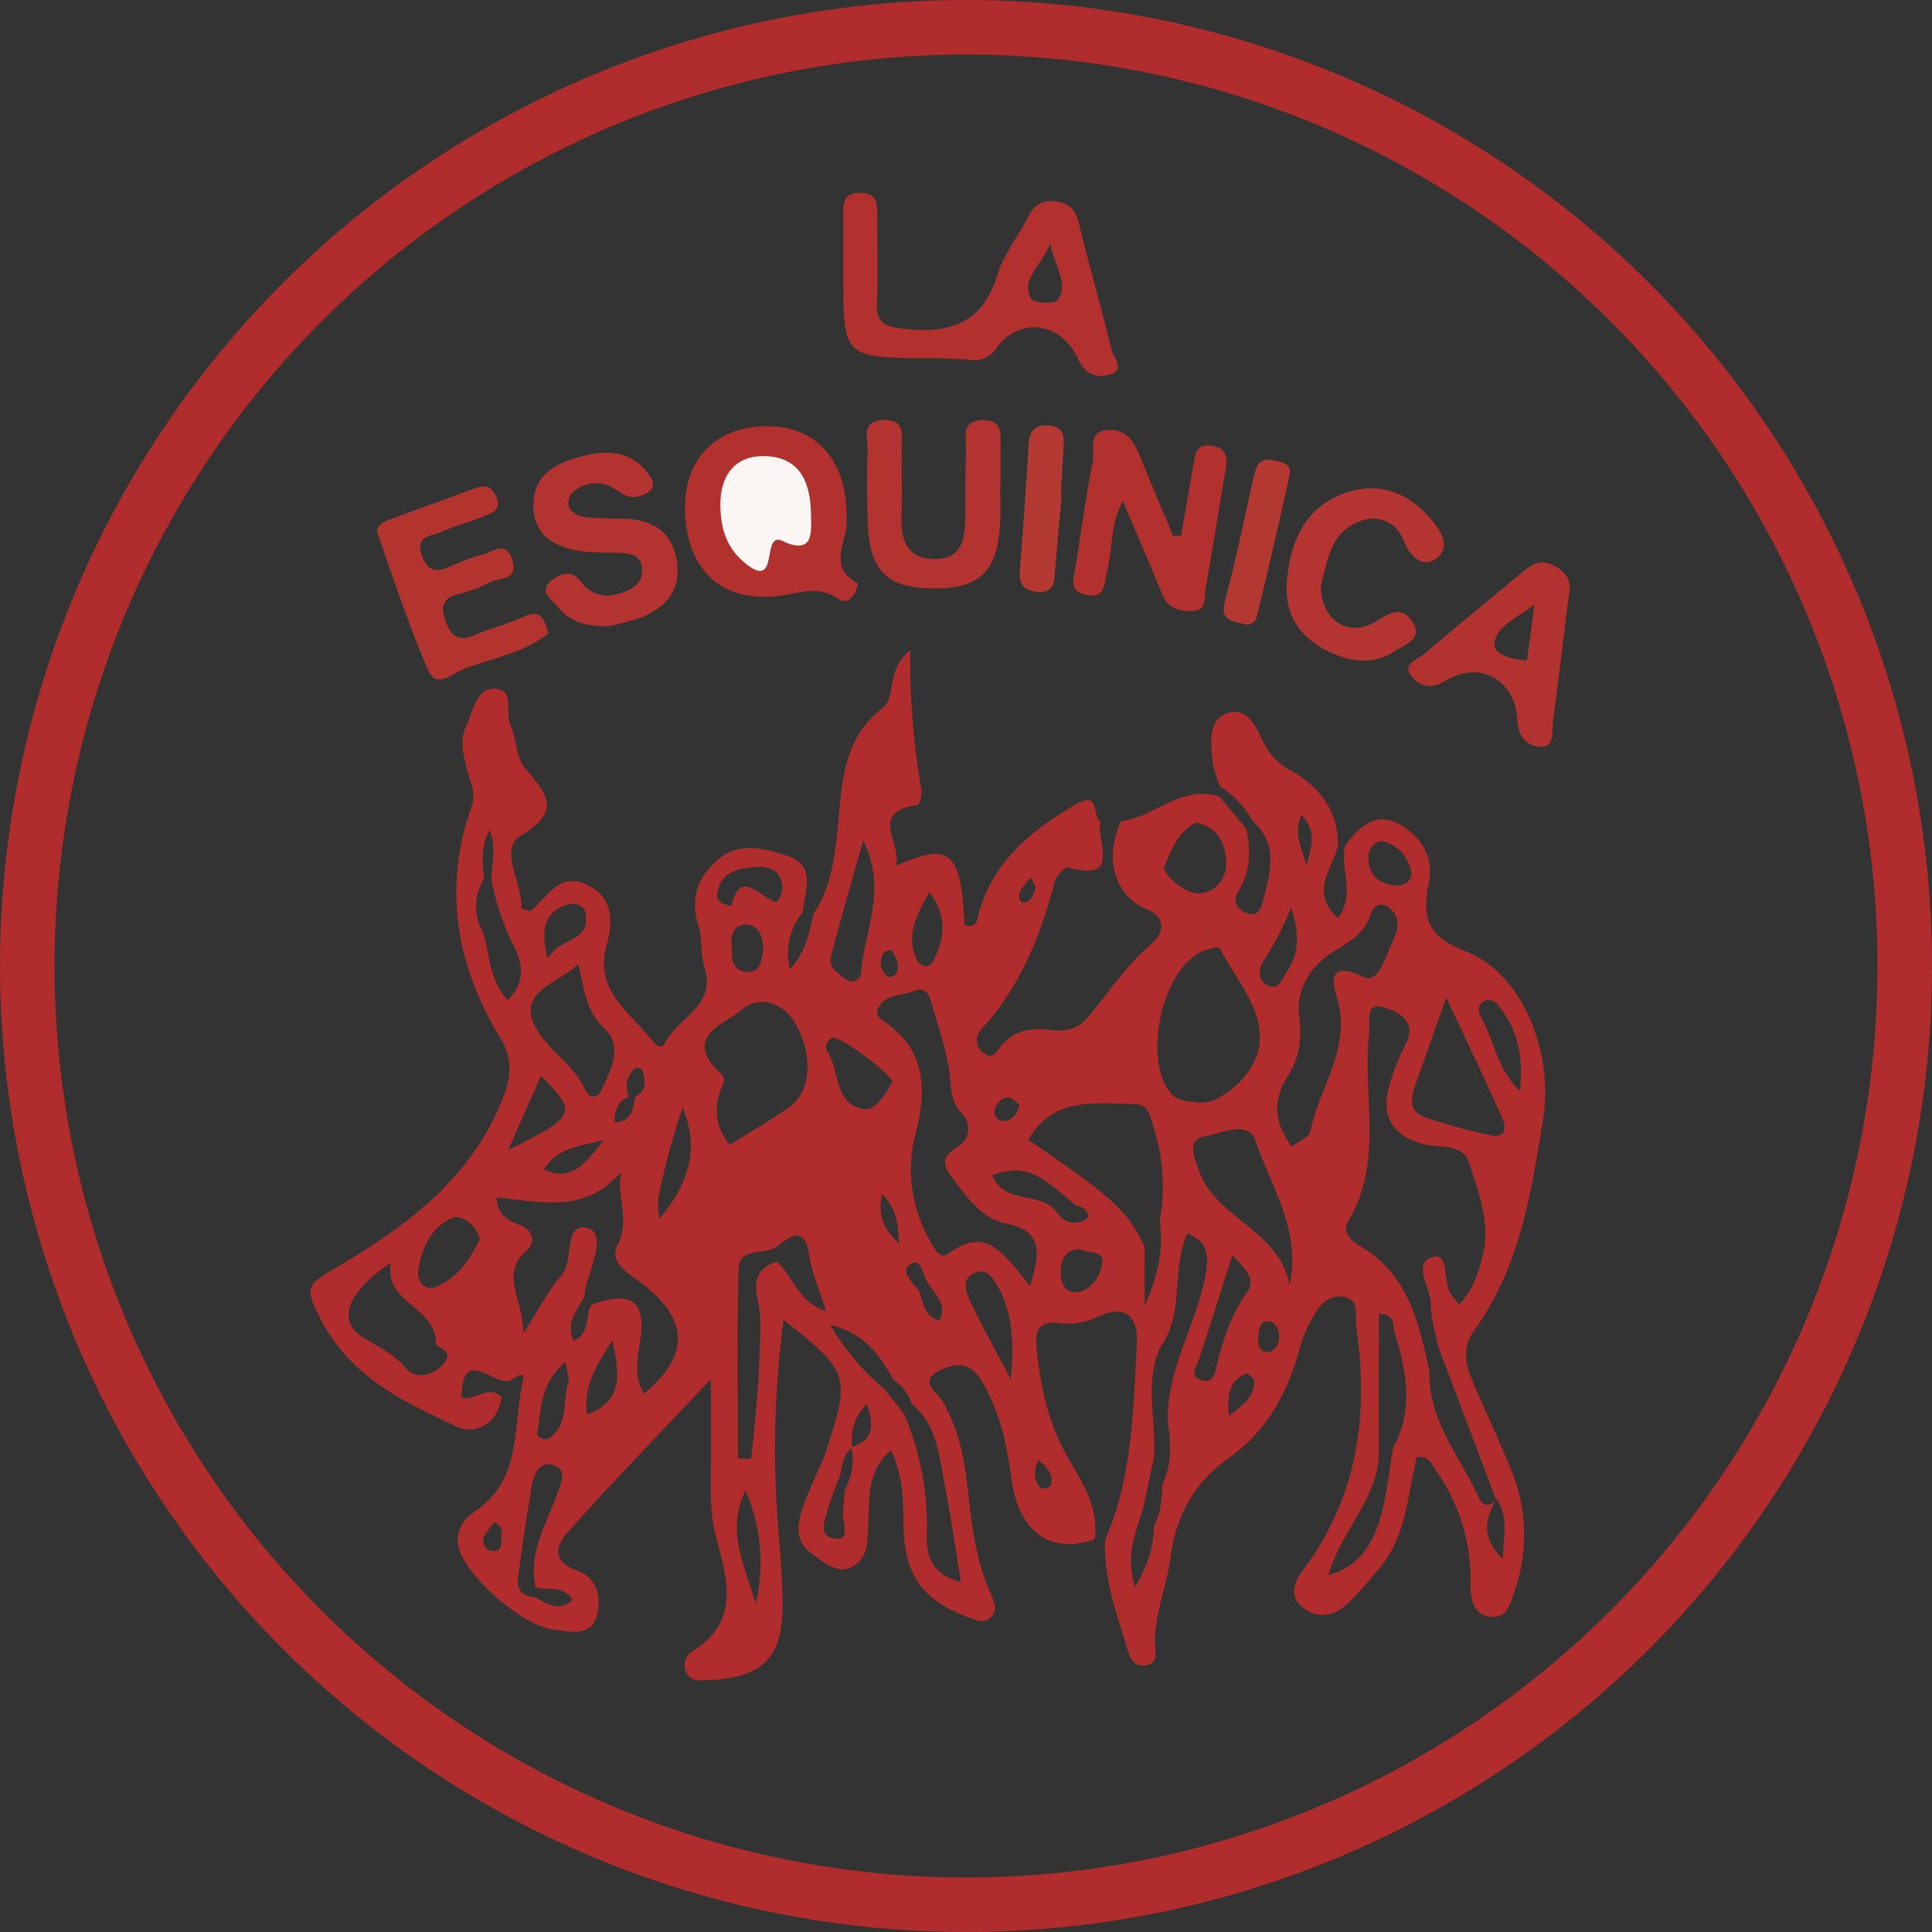 <svg id="Layer_1" data-name="Layer 1" xmlns="http://www.w3.org/2000/svg" viewBox="0 0 354.3 354.3"><rect x="0" y="0" width="354.3" height="354.3" fill="#333333" stroke="none"/><defs><style>.cls-1{fill:#b12c2c;}.cls-2{fill:#b2312f;}.cls-3{fill:#b2302e;}.cls-4{fill:#b3332f;}.cls-5{fill:#b33330;}.cls-6{fill:#b2322f;}.cls-7{fill:#b33430;}.cls-8{fill:#b43832;}.cls-9{fill:#b43932;}.cls-10{fill:#fbf6f3;}.cls-11{fill:none;stroke:#b12c2c;stroke-miterlimit:10;stroke-width:10px;}</style></defs><path class="cls-1" d="M402.42,323.22c-7.44-2.85-7.95-6.5-6.75-12.81.93-4.83-1.79-8.66-5.8-10.69-4.17-2.11-7.18.86-9.59,4.12-1,4.19,2,8.87-1.3,13.31-5.33-4.92-.92-9.11,0-13.37,0-6.26-3.24-10.58-8.39-13.57a11.46,11.46,0,0,1-5.2-5.17c-1.34-2.85-3.1-7-7-5.38-3.38,1.42-2.67,5.7-2.38,9a21.18,21.18,0,0,0,1.36,4.32,17.74,17.74,0,0,1,6,6.4c4.88,4.42,3.1,9.65,1.81,14.81-.43,1.69-1.29,2.83-3.2,1.93-1.59-.75-2.33-2.16-1.37-3.72,2.27-3.7,2.47-7.6,1.55-11.68l-4.91-5.87h0c-7-2.26-11.86,3.74-18.06,4.51-3.1,6.69-1.26,13.59,4.6,16.1,4.33,1.86,2.85,4.76.84,6.5-4.51,3.9-7.72,8.8-11.46,13.3-1.87,2.26-4.16,2.73-6.83,2.39-3.44-.44-6.58-.08-9.06,2.79-.83,1-1.68,3-3.5,1.22a2.8,2.8,0,0,1-.24-4.12c7.15-7.73,10.88-17.12,13.5-27.11.27-1,1.86-2.75,2.4-2.6,10.05,2.84,5.1-4.9,6-8.43-1.67-.76.2-5.94-4.68-3.05-8.51,5-15.57,10.9-17.93,21-.27,1.17-1.21,1.48-2.34,1-.62-13.41-2.63-15.27-12.62-10.8,1.33-4-5.15-9.9,4-11.17.38-.05.87-1.85.72-2.74a141.51,141.51,0,0,1-2.05-25.62c-4.56,3.59-2.53,8.57-5,10.5-7.94,6.19-7.5,15-8.45,23.46-.56,5.06-1.38,10.05-4.32,14.4-.72,3.62-1.59,7.19-4.29,10.13a11.87,11.87,0,0,1,2.36-10.49c.26-3.84,2.73-8.54-3-10.37-4.07-1.31-8.56-2.56-12.42.64s-5.32,7.22-3.71,12.29c.76,2.39.32,5.16,1.08,7.54,2.3,7.21-5,9.26-7.27,14-.51,1.05-1.68.29-2.37-.6-4-5.19-10.57-8.95-8.29-17.4,1.13-4.15,1.41-8.87-3.77-11.19S234,313.47,231,315.71c-.26.19-.89-.13-1.76-.28.29-4.59-4.29-11-.13-13.43,7.94-4.65,4.38-8,.84-12.34-1.91-2.31-1.54-5.35-2.7-7.87-1.06-2.32.81-6.75-3-6.77-3.3,0-3.85,4.15-5.14,6.86s-.47,5.46.19,8.19c.52,2.14,1.72,4,.8,6.59-5.31,14.94-2.82,29.1,5.22,42.37,2.42,4,2.06,7.28.4,11.42-5.87,14.63-17.83,23.35-30.51,30.81-5.32,3.14-5.83,3.54-2.81,9.38,5.58,10.83,15.33,15.18,25,19.75,3.23,1.52,7.59-.39,8.17-5.47-2.45-2.24-4.78.69-7.29.17,0-9.65,5.82-2.28,8.79-3.1.86-.55,2.9-2,2.51-.36-2,8.39,0,18.29-8.86,24.29-2.06,1.4-3.71,3.58-3,6.55,1.19,5.25,11.73,14.54,17.47,15.14,2.91.3,6.66,1.52,7.85-2.5,1-3.36,0-7.09-3.57-8.33-4.66-1.62-3.92-4.6-1.84-6.92,8.16-9.14,16.69-17.93,26.36-28.21,0,6.64,0,10.94,0,15.23,0,4.59-.28,9.15.93,13.69,2,7.67,4.61,15.51-4.34,21a3,3,0,0,0-1,4.09c.71,1.32,2,1.29,3.32,1.24,10.8-.38,14.48-4.13,14.24-14.82-.08-4.07-.4-8.14-.73-12.2a179.37,179.37,0,0,1,.9-39.1c11.93,9.47,12.23,10.18,8.06,23.33-1.15,3.62-3.09,7-4.36,10.58-1.13,3.18-1.9,6.64,1.5,9,2,1.43,4.36,3.59,6.85,2.63,3.73-1.44,3.34-5.35,3.49-8.6.21-4.63-.13-9.4,4.17-13,2.09,4.51,2.27,8.82,2.28,13.18,0,9.51,3.27,14.18,11.82,17.42,1.45.55,2.91,1.32,4.22,0s.58-2.84,0-4.24c-2.77-6.15-3.53-12.67-4.26-19.32-.61-5.49-1.67-11.05-4.62-16.05-.93-1.57-4.81-3.8-.13-5.82,3.3-1.43,5.57-1,7.54,2.5,3.11,5.47,4.4,11.25,5.21,17.42,1.31,10,7.27,14.07,15.28,11.21.81-5.73-2.19-10.3-4.84-14.85-3.68-6.31-5.1-13.16-5.82-20.28-.31-3.1.5-5,4.08-4.5a12.57,12.57,0,0,0,7.31-1.24c4.93-2.25,7.32.05,7,5.26-.66,12.14-.82,24.31-5.81,35.73h0c-.28,6.52,1.76,12.58,3.65,18.67.6,1.92,1,4.55,3.47,4.37,3-.21,1.91-2.91,2-4.84.18-5.15,2.23-10,2.89-15,1-7.83,4.39-13.73,10.79-18.29,6.95-4.94,10.77-12.06,12.93-20.2a26.26,26.26,0,0,1,2.4-5.6c1.13-2.09,2.78-4,5.35-3.71,3.41.37,2.29,3.53,2.58,5.5,2.31,16,.35,31-9.59,44.38-1.71,2.3-3.07,5.06.1,7.37,2.69,1.95,5.47,1.2,7.71-.77a75.65,75.65,0,0,0,5.62-6.21c5.38-5.93,5.52-13.85,7.25-20.85,2.35-.24,2.66,1.27,3.33,2.21a34.89,34.89,0,0,1,6.54,21.57c-.06,2.65.81,5.43,4,5.53,2.8.08,3.34-2.5,4.08-4.78a31,31,0,0,0-.46-21.74c-2.27-5.68-4.91-11.21-7.31-16.83-1.34-3.14-1.88-6.11.44-9.32,8.35-11.57,10.41-25.29,12.58-38.87C418.54,341.64,412.71,327.15,402.42,323.22Zm-81.78-10.8c.24-.87,1.1-1.58,2-2.79.43,1,1,1.69.83,2.13-.27.87-.74,2-1.44,2.34C320.46,314.78,320.42,313.21,320.64,312.42ZM387.1,303a6.94,6.94,0,0,1,5.19,5.11c.67,2.12-1.09,3.3-3.14,3-2.79-.37-4.59-2-4.59-5A2.82,2.82,0,0,1,387.1,303Zm-14.84-4.8c2.65,2.9,2.12,5,.93,9.35C372.1,303.52,370.87,301.65,372.26,298.2Zm-7,26.88a53.67,53.67,0,0,0,5.12-9.91c1.42,4.29,1.67,8.28-.82,11.89-.9,1.3-1.56,3.7-3.88,2.13C364.27,328.21,364.43,326.43,365.28,325.08Zm-18.16-17.3c1.3-3,2.55-6.72,5.92-8.16,4,.93,5.19,3.7,5.44,6.9s-1.77,5.76-4.68,6.05C350.6,312.89,346.75,308.64,347.12,307.78Zm6.75,15.57c1.08-.5,3.27-1.08,3.39-.84,2.8,5.59,7.71,10.78,7.42,17.05-.21,4.44-3.82,8.74-8.47,11a8,8,0,0,1-2.6.42c-2.12-.31-3.93-.21-5.26-1.76C343.16,343.18,346.61,326.74,353.87,323.35ZM318.44,350c.63-.13,1.49.91,2.13,1.34-.49,2.08-1.52,3-3.16,3a1.89,1.89,0,0,1-1.4-1.22A2.85,2.85,0,0,1,318.44,350Zm-14.36-37.64c3.48,4.74,2.62,8.85.61,12.77-.64,1.26-2.32,1-3-.44C299.73,320.16,301.73,316.54,304.08,312.32ZM296.87,323c.49,0,1,1.51,1.3,2,.28,1.81-.11,3-1.64,2.87-.55-.05-1.34-1.42-1.37-2.22C295.11,324.58,295.4,323,296.87,323ZM286,324.15c1.75-6.73,3.7-13.41,5.91-21.29,4.5,9,.19,16.61-.39,24.25a1.69,1.69,0,0,1-2.83,1.18C287.38,327.28,285.43,326.19,286,324.15Zm-20.84-11.58c.58-3.87,3.7-4.56,6.79-4.81,2.34-.18,4.73.3,5.1,3.33.15,1.28-.56,3.4-1.51,3-3.21-1.48-6.24-5.8-7.77.77C265.41,314.59,265,313.5,265.12,312.57Zm8.46,10.19c-.33,2.18-.58,4.32-2.87,4.24-3.31-.13-2.83-3.16-3-5.24s1-3.79,3.11-3.42C273.14,318.75,273.48,321,273.58,322.76Zm-24.69,27.1a4.55,4.55,0,0,1,.86-4.95,1,1,0,0,1,1.71.39c.46,1.74.76,3.54-1.38,4.54h0c-.48,2-.31,4.52-3.81,4.75C246.29,352.38,246.92,350.79,248.89,349.86Zm-11.44-35.17c1.53-.55,3.34,0,3.57,1.79.65,5.19-4.81,4.15-7,8.06C232.57,318.78,233.76,316,237.45,314.69Zm2.2,10.88c1.09,4.71,1.29,8.54,5,12.06,3.15,3,.93,7.67-.94,11.3-.79,1.54-2.24,1-2.83-.32-1.88-4.3-6.07-6.81-8.42-10.36C227.44,330.65,236,329.25,239.65,325.57Zm4.64,32.26c-3.63,4.56-5.84,7.62-11,5.43C235.58,359.46,239.09,359.12,244.29,357.83Zm-17.62-25.65c-3.39-3.67-3.23-8.37-4.53-12.5h0a9.46,9.46,0,0,1,.23-9.79h0c-.3-2.93-.7-5.87,1-8.9,1.31,3.18.36,6.13.32,9a44.72,44.72,0,0,0,4.07,12.15C229.46,325.5,230.1,328.81,226.67,332.18Zm6.11,13.87c6.75,6.84,6.54,7.37-6,13.59Zm-18,53c-2.18,2.22-5.15,2.57-6.77.62-2.24-2.72-5.1-3.9-7.85-5.65-4.88-3.1-3-8.24,5.12-13.71-1.46,7.47,8.39,8,8.23,14.9C213.51,395.91,217.33,396.46,214.79,399.05Zm-1.23-14.32c-2,.78-3.57-.83-3.27-3,.6-4.17,2.42-8.06,6.4-9.67,1.39-.55,4.27,1.14,4.87,4C219.76,379.74,217.5,383.18,213.56,384.73Zm11.95,46.44c0,.86,0,2.12-1.4,2a1.85,1.85,0,0,1-1.79-2.52,10.39,10.39,0,0,1,1.94-2.7C226.1,428.78,225.56,430.11,225.51,431.17Zm10.34-8.66c-2,5.63-5.44,10.91-4.06,17.34,2.18.7,5-.56,6.8,2.34-2.57,2.27-4.73.6-6.92-.52-2.13-.14-3.38-1.33-3.11-3.41.74-5.75,1.63-11.48,2.58-17.19.36-2.12,1.52-4.34,3.9-3.65C237.78,418.22,236.44,420.88,235.85,422.51Zm2-20.38c-1.17,3.44.08,7.74-3.44,10.31-.9.66-2.46-.1-2.29-1,.79-4.18.36-8.94,5.19-12.93C237.65,400.71,238.05,401.52,237.84,402.13Zm3.41,6.07c-.8-5.47,2-9.51,4.64-13.69C246.88,399.78,248.54,405.41,241.25,408.2Zm10.44-3.82c-2-3.36-1.16-6.72-.66-10.2,1-6.89-1.9-8.8-8.92-6.18-1.37,1.9-.12,5.08-3.33,6.69-1.58-3.58.78-5.78,2-8.23A15.25,15.25,0,0,1,241,385c.9-3.82,3.84-10,.46-11-4.59-1.34-2.48,5.83-4.85,8.59s-3.89,5.8-7,10.65c-.1-6.56-4.37-10.66.57-15.18,1.89-1.74,1.06-3.81-1.39-4.72s-4-2.05-4.09-5c8,.77,16.29,3.11,22.85-4.73-1,4.72,1.75,8.85-.72,13.56-1.73,3.31,2.73,5.5,5.18,7.49C259.87,391,260,397.44,251.69,404.38Zm2.84-32.1a13.25,13.25,0,0,1-.25-3.68,131.41,131.41,0,0,1,4.47-16.69C262,359.38,259.85,366,254.53,372.28Zm11-23.07c.34-1.2,1.41-2.51.32-3.49-7.53-6.79.78-9.21,3.91-11.91,2.56-2.21,6.81-1.67,9.28,2.07,3.69,5.57,3.51,12.91-.68,15.87-3.51,2.49-7.27,4.63-10.94,6.95A9.6,9.6,0,0,1,265.58,349.21Zm6.62,93.69c-1.84-6.79-5.62-13.34-1.85-20.79A33,33,0,0,1,272.2,442.9Zm3.9-62.74c-6,1.77-3.13,6.8-3.08,10.12.14,8.81-.76,17.4-1.62,26l-2.44-.07c0-11.55-.18-23.1.09-34.64.11-4.3,4.81-2.53,7-4.17,2.77-2.21,5.17-3.89,6,1.7.45,3.13,1.82,6.12,3.06,10.08C279.93,387.57,279.08,382.75,276.1,380.16Zm10.12-41.11c1.94-.21,11.42,7.28,11,8.11-1.17,2.22-3.09,5.32-5.12,5-5.54-.86-4.39-7-6.75-10.55A1.83,1.83,0,0,1,286.22,339.05Zm12.25,37.78c-2.39-2.29-4.08-4.8-3.07-9.12C298.31,370.76,298.31,373.83,298.47,376.83Zm-8.55,37.25s0,.09,0,.13h0l-.12.09a11.75,11.75,0,0,1-1.27,7.75l-.31,4.42c.05,1.73,1.3,4.84-1.42,4.46-3.51-.49-1.71-3.69-1.22-5.91q.78-2.22,1.58-4.46c1.18-2,.52-4.72,2.64-6.26a1.1,1.1,0,0,0,0-.18l.12,0a9.16,9.16,0,0,1,2.66-7.87C294,410.38,293.69,412.88,289.92,414.08Zm17,7.25c1.12,5.66,1.91,11.39,2.92,17.53-5-1.31-6.41-4.37-6.24-8.59a52.24,52.24,0,0,0-4.2-22.27l-3.55-4.48a44.84,44.84,0,0,1-10-11.83c6.82,1.75,9.23,6,11.7,10.2a7.74,7.74,0,0,1,3.24,4.27C305.54,410.12,305.84,415.92,306.91,421.33Zm-1-30.43c-3.1-.74-2.9-3.62-3.92-5.65-1.17-1.41-3.34-3.36-1.46-4.66s2.24,1.66,3,3C304.71,385.86,307.48,387.58,305.92,390.9ZM319,401.72c-2.53-4.8-5.19-9.55-7.52-14.45-.81-1.7-1.53-4.19,1.05-5.17,2-.76,3.26,1.1,4.1,2.62C319.54,389.9,319.48,395.66,319,401.72Zm5,14.77c1.83,1.42,2.82,2.8,2.33,4.68-.09.33-1.63.75-1.85.52C323.29,420.34,323,418.71,324.05,416.49Zm-1.5-31.92c-4.6-5.51-7.8-11.29-15-5.89-1.69,1.27-2.91-1.54-3.67-3a26.08,26.08,0,0,1-2.25-19.29c2.08-8.06,1.71-15.43-6.15-20.54a1.67,1.67,0,0,1-.59-2.54c1.41-2.3,4-1.9,6.08-2.72s2.92,0,3.39,1.72c1.28,4.59,3,9.15,3.49,13.83.27,2.62.23,4.85,2.23,6.81a4,4,0,0,1,.85,4.29c-.84,2.4-6.16,2.79-2.91,7.11,2.79,3.71,5.44,7.83,10.18,8.79C324.82,374.49,324.4,378.28,322.55,384.57Zm5.17-13.08c-2.54-4.59-9.53-1.37-12.11-7.17,7.26-3.06,11.08,2.3,15.58,5.63,1.6.07,2.48,1.78,1.75,2.32A3.7,3.7,0,0,1,327.72,371.49Zm8.07,8.87c-.3,2.43-2,5-4.5,5.35-2.35.35-3.26-1.87-3.09-4.11s1.13-3.82,3.7-3.72C333.26,378.71,336.08,378,335.79,380.36Zm-13.57-22.55c4.57-8,12.29-6.69,19.53-6.58,2.49,0,2.8,2.11,3.45,4.23a35.49,35.49,0,0,1,1.13,17.26c.67,4.72,0,9.2-2.76,15.58V377.36C340.42,370.81,337.73,368.35,322.22,357.81Zm24.65,62.89h0c-.19,2.73-.19,5.51-1.64,8,0,3.5-.86,6.72-3.39,11.09-2.21-6.84,1-11.46,1.87-16.32l1.59-7.57h0c.44-6.72-1.87-13.6,1.2-20.16,4.45-6.16,1.85-14,4.91-20.76,4.12,1.59,3.9,4.41,3.23,8-1.71,9-7.09,17-6.81,26.48C348.3,413.24,348.63,417.06,346.87,420.7Zm7-18.85c-2.13-.78-.85-2.26-.38-3.66,2-6.09,3.94-12.23,6.17-19.23,2.39,2.59,4.42,4.33,2.73,6.7-2.94,4.14-4.44,8.75-5.62,13.58C356.48,400.54,356,402.61,353.9,401.85ZM359,408.4c-.44-3.92.11-6.42,3.11-7.74.28-.12,1.44.76,1.47,1.23C363.78,404.82,361.69,406.31,359,408.4Zm7.21-11.73c-1.58.18-2-1.23-1.86-2.61s.16-2.94,1.69-3c1.22,0,2.15,1.21,2.16,2.69S367.48,396.53,366.19,396.67Zm3.9-12.17c-1.81-10.25-13.6-12.18-16.66-21.16-.87-2.55-2.26-5.63,1.16-6.2,2.94-.5,7.92-3.12,9.27.88C366.75,366.51,372.29,374.44,370.09,384.5Zm9-51.57c1.9,8.7-3.64,15.54-5.21,23.32-.22,1.09-2.2,1.83-3.39,2.75-3.33-4.42-3.54-8.47-.66-13,2.06-3.23,2.57-6.79,2-10.92-.63-4.86,2.24-9.31,6.3-11.83,2.91-1.81,5.65-3.19,6.76-6.66.82-2.57,2.74-2.29,4.05-.79,2.05,2.35.26,4.88-.62,7.11s-2.26,6.2-4.66,5C375.73,324.13,378.67,330.89,379.12,332.93Zm10,81.21c-.85,4.71-1.16,9.61-2.72,14.07-1.35,3.88-3.53,7.83-9.14,9.39,2.35-8.39,9.36-14.25,9.24-22.85-.11-8.3,0-16.6,0-25.07,2.7.12,2.67,1.65,2.75,3.11C391.48,399.92,393,407,389.15,414.14Zm16.51-35.71c-.71,3.39-1.81,6.84-4.45,9.58-.58-.74-.85-1.16-1.18-1.52-2-2.18-.41-8.06-3.53-7.23-4.06,1.08-.4,5.65-.47,8.68,0,2.49.81,5,1.27,7.48h0q5.28,14,10.57,28c2.54,3.15,1.53,6.65,1.36,11.21-4-3.91-3.17-7.19-1.4-10.57-1.24,1-2.25.91-2.95-.62-3.44-7.53-9.3-14.09-9.07-23.06-1.91-9-3.86-18-12.85-23.19-1.48-.85-3.26-2.55-2.13-4.4,6.69-11,2.61-23.06,3.9-34.58.22-1.94-.82-5.71,2.5-4.77,1.62.45,6.77,2.08,4.17,6.85a39.34,39.34,0,0,0-2.82,7.07c-1.77,5.6,0,9.47,5.83,11.15,3.06.88,7.47-.25,8.67,3.56C404.74,367.3,406.85,372.75,405.66,378.43ZM407.3,357a98,98,0,0,1-12.41-3.37c-3.2-1.17-2.47-3.91-1.55-6.45,1.63-4.5,3.2-9,5.49-15.51,3.95,8.44,7.29,15.4,10.42,22.45C409.83,355.38,409.68,357.48,407.3,357Zm5-8.22c-4.17-4.06-4.64-9.07-6.89-13.12-.66-1.18-1.07-2.5.33-3.27s2.41.37,3.12,1.37C412,337.94,413,342.67,412.34,348.73Z" transform="translate(-133.62 -148.76)"/><path class="cls-2" d="M288.26,199c0,15.33,0,15.32,15.55,15.45,2.55,0,5.11.09,7.65.31a4.87,4.87,0,0,0,5-2.3c4.15-5.69,11.79-4.62,14.84,2.1,1.23,2.7,3.15,3.49,5.4,3,3.6-.72,1.08-3.28.73-4.75-1.84-7.69-4.08-15.28-5.93-23-.64-2.65-1.81-3.87-4.55-4.15-2.51-.25-3.74.89-4.78,2.86-1.89,3.61-4.51,7-5.7,10.8-2.8,9-8.95,10.66-17.32,9.71-3.6-.41-4.9-1.26-4.72-4.91.25-5.35,0-10.73.07-16.09,0-2.28-.25-3.94-3.24-3.9s-3.05,1.93-3,4.07C288.27,191.89,288.26,195.47,288.26,199Zm37.92-5.56c1.12,4.77,3.46,7.57,1.33,10.39-.57.75-4.4.48-4.81-.32C320.82,199.92,324.36,197.86,326.18,193.48Z" transform="translate(-133.62 -148.76)"/><path class="cls-3" d="M276.39,258.05c3.66-.42,7.1-2.09,10.88.47,2.71,1.83,3.88-2.68,3.59-2.84-5.87-3.16-1.55-7.84-2-11.72.24-10.05-4.91-16.56-13.44-17-10.13-.52-16.5,5.64-16.18,15.66C259.62,253.43,266,259.24,276.39,258.05Zm-2-25.61c6.5.41,7.93,5.52,8,11,0,2.91.46,6.81-4.65,4.84-4.89-3.1-.82,8.92-7.17,4-3.71-2.87-4.73-6.56-4.8-10.61C265.63,236,268.41,232.07,274.38,232.44Z" transform="translate(-133.62 -148.76)"/><path class="cls-2" d="M334,233.42c-1.27,6.5-2.14,13.09-3.21,19.64-.33,2-1.16,4.08,1.91,4.77,3.71.83,3.35-2.06,3.9-4.11,1.07-4,.47-8.37,2.93-13.09,2.69,6.36,5,11.73,7.22,17.13,1.06,2.59,3.18,3.16,5.59,3.05,2.72-.13,2.07-2.56,2.35-4.08,1.33-7.28,2.44-14.6,3.7-21.89.41-2.37.05-4-2.73-4.37-2.61-.34-2.84,1.37-3.15,3.23-.73,4.42-1.53,8.83-2.3,13.24l-1.41.19c-2-4.79-4.06-9.56-6-14.39-1.09-2.77-2.41-5.25-5.8-5.15C332.9,227.71,334.44,231.32,334,233.42Z" transform="translate(-133.62 -148.76)"/><path class="cls-4" d="M212.16,271.73c1.51,3.48,4.62.41,6.63-.34,5.24-2,11-2.88,15.41-6.51-.83-2.75-1.52-4.43-4.42-3.08s-6.25,2.21-9.3,3.48c-2.81,1.18-4.13.12-5.11-2.5s-.69-4.34,2.37-5.1a23.92,23.92,0,0,0,5.71-2.13c1.68-.93,5.27-.26,4.12-4.06s-3.61-1.49-5.55-1a32.38,32.38,0,0,0-5,1.79c-2.44,1-4.59,2.2-6-1.57s1.69-3.59,3.47-4.38c2.56-1.13,5.29-1.85,7.89-2.89,1.63-.65,3.37-1.3,2.14-3.82-.91-1.87-2.16-1.9-3.73-1.34-5.26,1.91-10.52,3.86-15.78,5.77-1.27.47-2.62,1.19-2.11,2.65C205.82,255.08,208.62,263.57,212.16,271.73Z" transform="translate(-133.62 -148.76)"/><path class="cls-5" d="M240.3,249.87a58.43,58.43,0,0,0,6.08.22c2.31.12,5,.1,5,3.27,0,2.71-2.29,3.76-4.59,4.36a6,6,0,0,1-6.72-2.4c-1.74-2.33-4-1.16-5.36-.08-2.44,2,.2,3.58,1.31,4.94,2,2.51,4.94,3.45,9,3.45a45.3,45.3,0,0,0,5.82-1.5c4.74-1.8,7.73-5,6.9-10.46s-4.49-7.64-9.69-7.79c-1.27,0-2.54,0-3.81-.1-2.25-.13-4.75.24-6.25-1.92a2.74,2.74,0,0,1,.49-2.62,6.16,6.16,0,0,1,7.73-.88c1.57,1,2.7,1.95,4.73,1.36,2.26-.65,3.14-1.79,1.78-3.78-3.08-4.49-7.59-4.76-12.28-3.54-4.93,1.28-9.32,3.47-9,9.61C231.79,247.36,235.73,249.15,240.3,249.87Z" transform="translate(-133.62 -148.76)"/><path class="cls-6" d="M419.09,252.75c-2.91-1.78-4.65-.46-6.69,1.25-5.83,4.9-11.78,9.68-17.56,14.65-1.24,1.06-4.36,1.88-2.27,4.28,1.36,1.56,3.38,2.37,6.05.72,6.39-3.93,12.9-.29,13.29,7.38.15,3,1.84,4.48,4,4.67,2.91.25,2.24-2.74,2.48-4.49,1-7.55,1.91-15.12,2.82-22.54C421.8,256.14,421.63,254.29,419.09,252.75Zm-5.45,17.15c-2.89-.16-6.14-1.28-6-3,.31-3.29,3.89-4.67,7.34-7.19C414.47,263.74,414.06,266.79,413.64,269.9Z" transform="translate(-133.62 -148.76)"/><path class="cls-5" d="M313.54,225.8c-3.69.22-2.69,3.08-2.77,5.15-.15,4.34-.06,8.68-.14,13-.06,3.85-.77,7.43-5.69,7.33-5.1-.1-6.14-3.55-6-7.89.12-4.08.09-8.17,0-12.25-.06-2.35.94-5.51-3.31-5.35s-2.8,3.49-2.9,5.67c-.19,4.33-.12,8.68,0,13,.31,9,3.48,12.14,12,12.21s11.78-3,12.3-11.94c.13-2.29,0-4.6,0-6.89h.08c0-2.3,0-4.6,0-6.89C317.11,228.43,317.59,225.55,313.54,225.8Z" transform="translate(-133.62 -148.76)"/><path class="cls-7" d="M377.77,268.48c3.92,1.75,8,2.13,11.66-.33,1.76-1.18,5.44-2.19,3.1-5.54-1.78-2.54-3.77-1.7-6.37,0-5.12,3.27-10.39-.06-10.3-6.48,1.24-4.38,1.58-9.94,7.4-11.85a5.86,5.86,0,0,1,7.64,3.35c1.27,3.15,3.58,5.45,6.1,3.55,3.08-2.32.43-5.7-1.47-7.78-4-4.45-9.26-6.32-15.17-4.25-7.47,2.63-10.1,8.89-10.74,16.08C369.06,261.43,372,265.93,377.77,268.48Z" transform="translate(-133.62 -148.76)"/><path class="cls-8" d="M361.84,263.25a1.88,1.88,0,0,0,2.28-1.51c2.08-8.65,4.13-17.3,6-26,.41-2-1.5-2.24-3-2.59-2.45-.55-3.11.93-3.54,2.85-1.74,7.68-3.32,15.41-5.32,23C357.24,262.73,359.76,262.6,361.84,263.25Z" transform="translate(-133.62 -148.76)"/><path class="cls-9" d="M325.9,226.79c-2.73-.2-3.51,1.21-3.65,3.62-.47,7.64-1,15.27-1.6,22.9-.2,2.52.63,3.78,3.26,4s3-1.3,3.13-3.26c.4-4.83.84-9.65,1.27-14.48h-.14c.15-2.8.27-5.61.46-8.41C328.78,229,328.9,227,325.9,226.79Z" transform="translate(-133.62 -148.76)"/><path class="cls-10" d="M270.54,252.26c6.35,4.92,2.28-7.1,7.17-4,5.11,2,4.68-1.93,4.65-4.84-.05-5.46-1.48-10.57-8-11-6-.37-8.75,3.6-8.64,9.21C265.81,245.7,266.83,249.39,270.54,252.26Z" transform="translate(-133.62 -148.76)"/><circle class="cls-11" cx="177.15" cy="177.15" r="172.15"/></svg>
